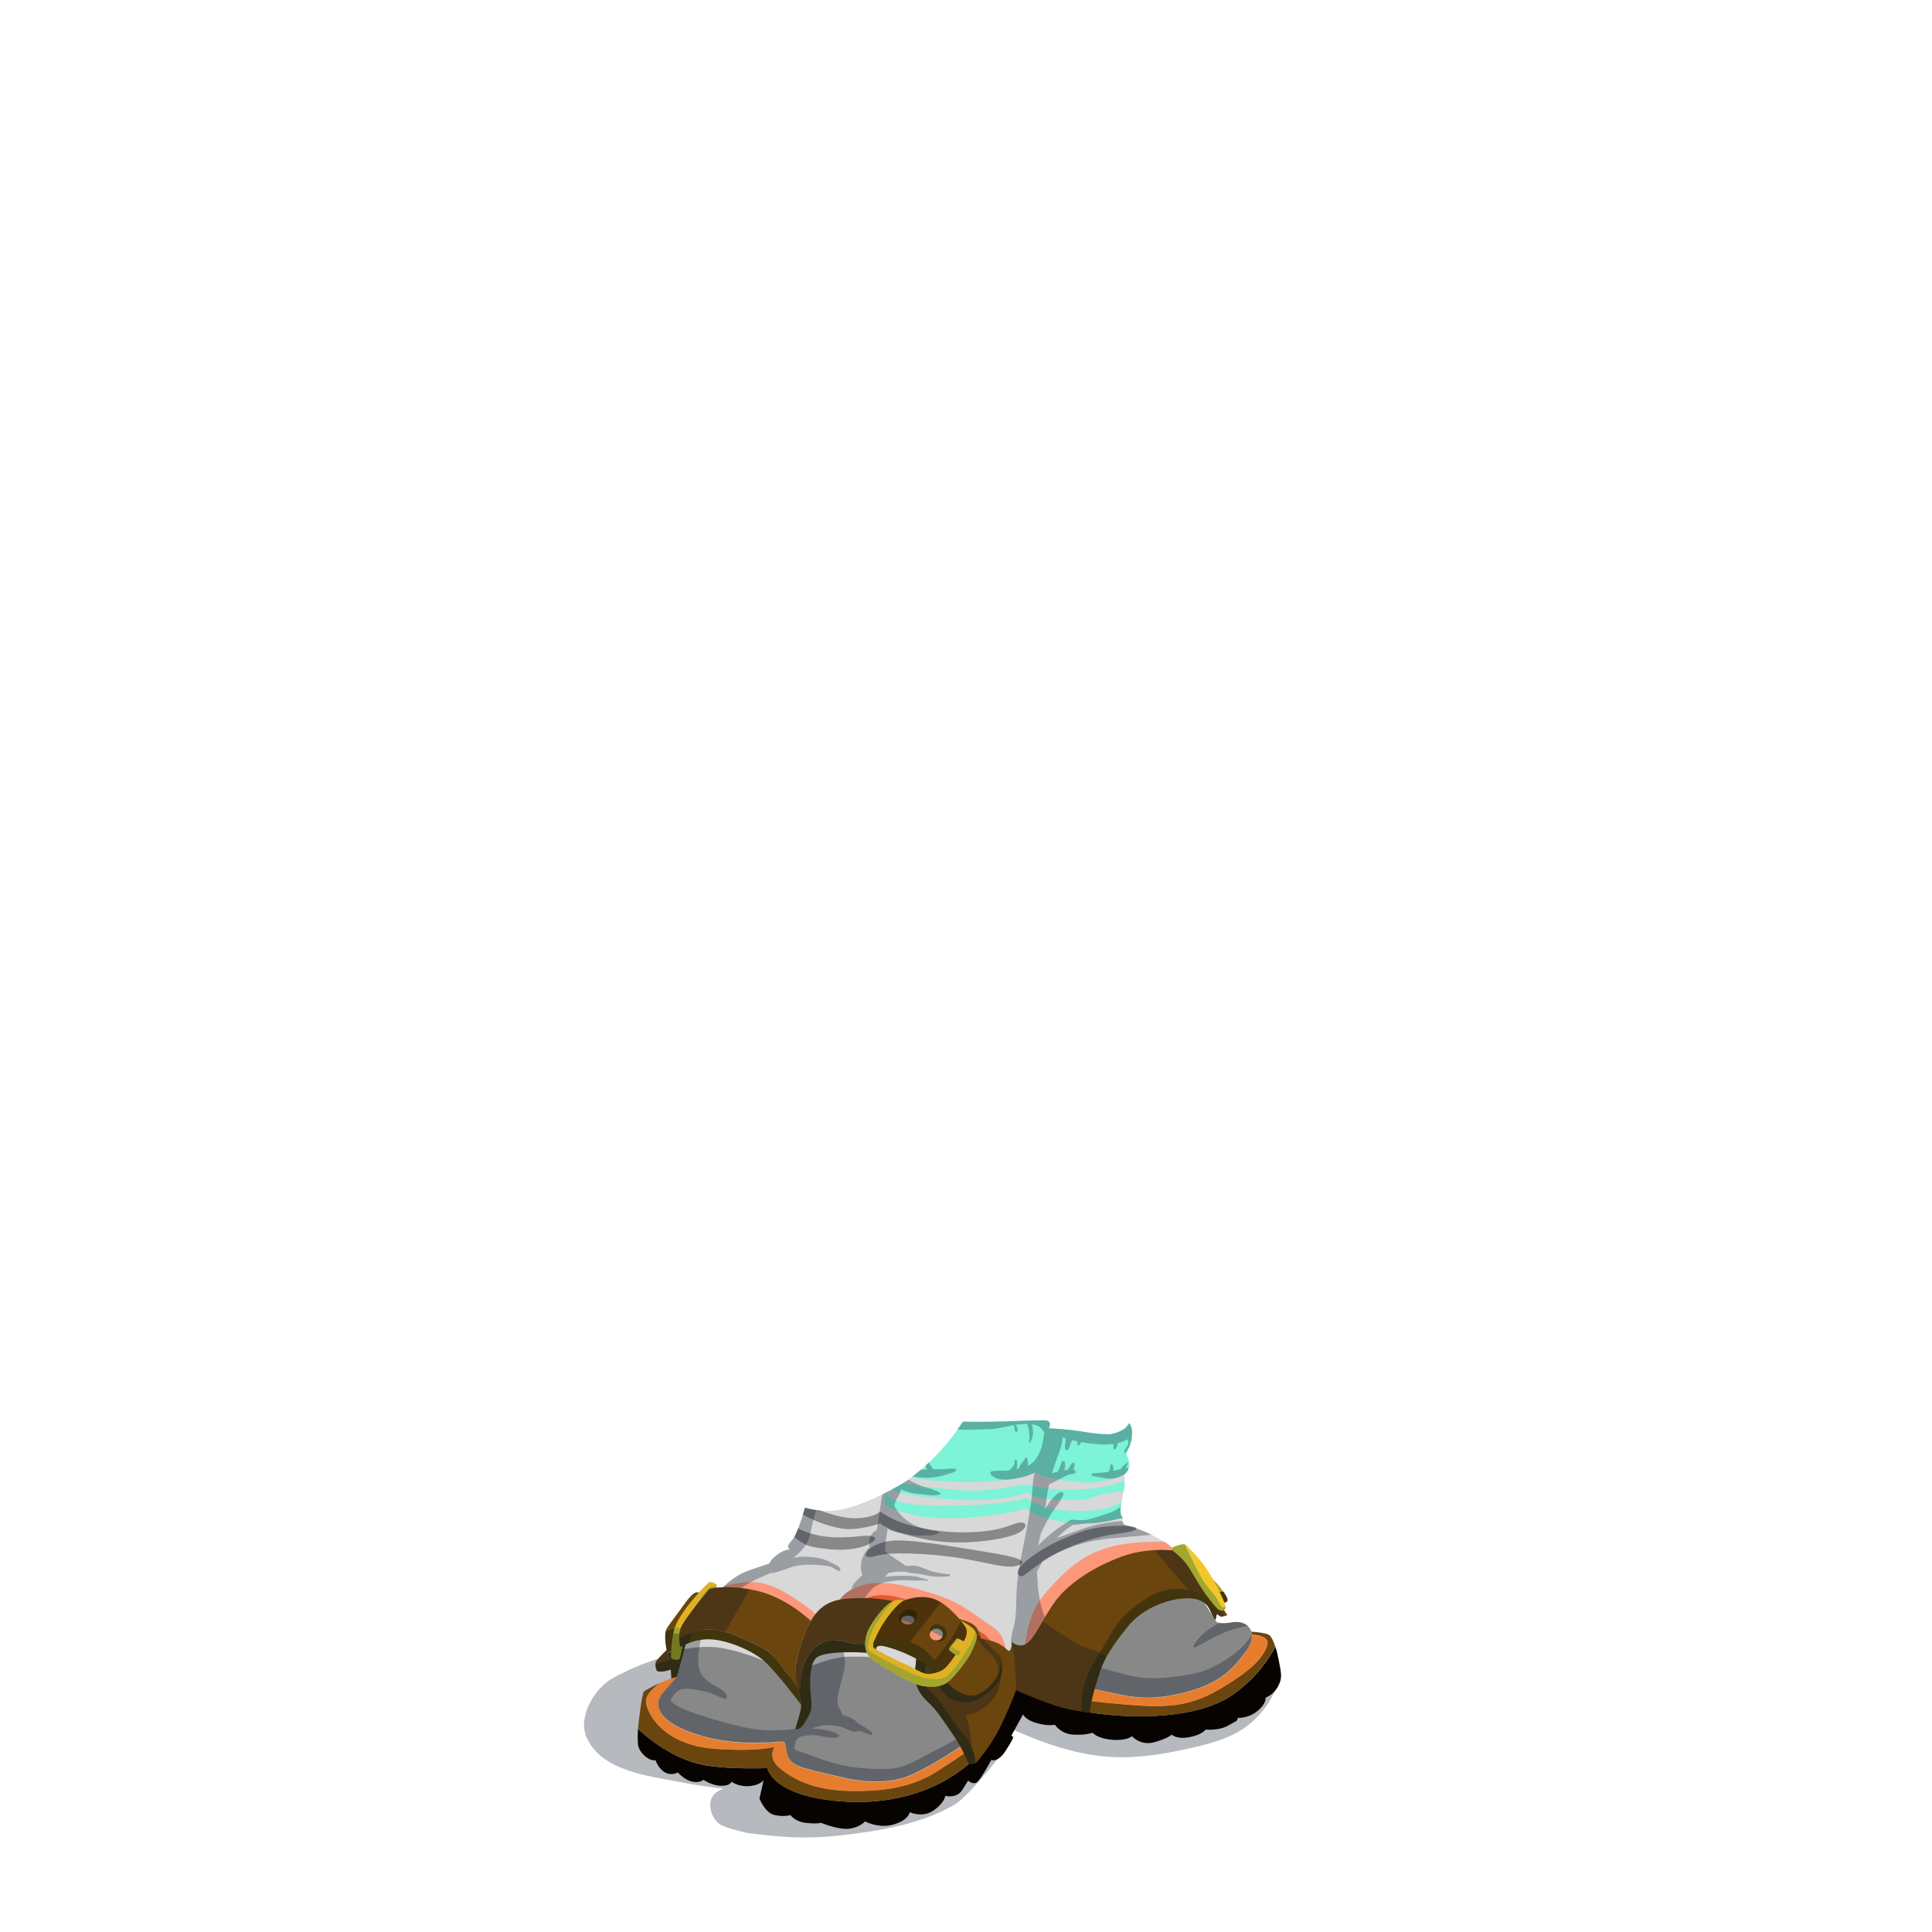 <?xml version="1.0" encoding="utf-8"?>
<!-- Generator: Adobe Illustrator 21.0.2, SVG Export Plug-In . SVG Version: 6.00 Build 0)  -->
<svg version="1.1" id="_x31_0_x5F_Footwear_x5F_Wizard_x5F_Sandals__x28_WIZ_x29_"
	 xmlns="http://www.w3.org/2000/svg" xmlns:xlink="http://www.w3.org/1999/xlink" x="0px" y="0px" viewBox="0 0 2000 2000"
	 enable-background="new 0 0 2000 2000" xml:space="preserve">
<g>
	<g id="Layer_22" opacity="0.3">
		<path fill="#091426" d="M823.9,1645.6c-17.5,7-35.1,14.1-52.6,21.1c-14.5,5.8-5.4,29-20.6,32.8c-37.2,9.4-75.7,14.9-116.7,37.9
			c-18.1,10.2-35.6,39-27.3,59.8c14.1,35.5,63,41.1,96.9,47.5c18.5,3.5,36.9,6.5,55.7,7.8c11.9,0.8,24.1-3,35.9-8.1
			c-10,0.8-9.6-2.7-19.4-0.3c-9.9,2.4-23.9,4.6-33.6,10.9c-12.2,8-6.7,27.3,3.5,33.8c4.7,3,24.6,8.3,30.1,9
			c49.9,6.4,75.9,5.6,124.4-1.8c29.2-4.5,62.8-12.6,88.6-28.3c13.7-8.3,44.2-47.1,44.2-47.1C1033,1820.8,823.9,1645.6,823.9,1645.6z
			"/>
		<path fill="#091426" d="M1029.9,1782c1.9,2.3,8.3,3.8,11,5c34.9,16.1,72.3,30,111.1,31.9c27.6,1.3,55.1-3.5,82-9.6
			c23.3-5.3,46.7-11.9,64.5-28.9c5.5-5.2,10.4-11.1,14.6-17.4c1.3-1.9,9.3-17.5,9.7-17.5l-248-42.9l-67.5,52.5
			C1007.4,1755.2,1029.8,1781.9,1029.9,1782z"/>
	</g>
	<g>
		<path fill="#070301" d="M1323.9,1719.4c-1.1-5.8-2.3-10.7-3.6-14.7c-6.4,11.9-20.2,33.2-44.6,50c-36,24.7-101.5,25.2-147.1,18.1
			s-78.8-33.3-78.8-33.3s-8.4,54.1-46.9,86.6s-90.9,44.9-147.5,37c-56.6-7.8-61.2-32.8-61.2-32.8s-37.1,1.6-62.9-2.7
			c-22.7-3.8-46.3-15.6-70.8-37.7c0,0.4-0.1,0.6-0.1,0.6s-0.5,6.4,0,14.9c0.5,8.4,11.7,18.4,18.2,16.7c0,0,2.8,8.9,9.9,12.7
			s13.2,0,13.2,0s6.6,7.7,14.7,9.5s11.8-1.9,11.8-1.9s8.4,6.1,18.4,6.2s10.5-4.3,10.5-4.3s6.9,5.4,18.1,4.7
			c11.3-0.7,15.3-6.1,15.3-6.1l-4.3,18.9c0,0,5.6,14.9,15.7,17.1c10.1,2.2,16.4,0,16.4,0s4.2,6.7,15.9,8.1c11.8,1.3,15.9,0,15.9,0
			s17.5,7.3,28.7,6.1c11.2-1.2,16.7-7.6,16.7-7.6s13.9,7.7,29.5,3.2c15.7-4.5,16.8-12.7,16.8-12.7s12.9,6.1,24.4-1.7
			c11.5-7.8,12.4-15.2,12.4-15.2s11.9,3.1,17.7-6.4c5.9-9.4,5.9-9.4,5.9-9.4s5.5,5.2,9.8,1.1s14.2-22.5,14.2-22.5s6.4,3.1,14.3-8.7
			c7.8-11.8,8.4-14.6,8.4-14.6l-1.8-2.2l12-21.7c0,0,2.2,5.9,14.6,9.2c12.4,3.3,18.3,1.5,18.3,1.5s6,9.6,19.2,10.3s19.8-2,19.8-2
			s4.9,6.1,20.4,7.3s20.4-3.7,20.4-3.7s8.8,10.4,23.7,6.1s17.4-7.8,17.4-7.8s5,5.3,18.4,2.7c13.4-2.6,16.7-7.8,16.7-7.8
			s13.5,1.2,22.8-3.9s9.3-5.1,9.3-5.1l1.5-3.2c0,0,10.3,0.9,20.1-7.1c9.8-8,8.3-13.7,8.3-13.7s8.2-2.9,13-11.7
			C1327.7,1736.8,1326.4,1732.8,1323.9,1719.4z"/>
		<path fill="#6B450E" d="M794.1,1830.3c0,0,4.7,25,61.2,32.8c56.6,7.8,108.9-4.5,147.5-37c38.5-32.5,46.9-86.6,46.9-86.6
			s33.2,26.1,78.8,33.3c45.6,7.1,111.1,6.6,147.1-18.1c24.5-16.8,38.3-38.1,44.6-50c-1.7-5.3-3.5-9.1-5.5-11.4
			c-3.4-4-25.7-4.5-25.7-4.5l-16.3,1.2c6.7,1.3,11.5,2,13.5,1.9c12.7-0.2,28.5,1.3,25.6,11s-11.6,23.4-48.2,45
			s-61.3,20.4-121.3,14.4c-60-5.9-44.6-16.6-44.6-16.6l-54.2-13.3l-32.6,73.8c0,0-17,12.2-40.9,27.4c-23.9,15.2-51.1,21.1-90,20.3
			c-38.9-0.7-60.2-13-73.1-23.9s-5-21.8-5-21.8s-17.9,5.4-62.5,2s-63.3-26.9-68.8-41.1c-4.1-10.6-1.3-15.6,11.7-26.6
			c-8.3,3.9-14.4,7.6-15.6,8.5c-2.3,1.7-5.8,34-6.3,38.7c24.4,22.2,48.1,34,70.8,37.7C757,1831.9,794.1,1830.3,794.1,1830.3z"/>
		<path fill="#E67D2E" d="M682.4,1742.7c-13,11-15.8,16-11.7,26.6c5.5,14.2,24.1,37.7,68.8,41.1c44.6,3.4,62.5-2,62.5-2
			s-7.8,10.9,5,21.8s34.1,23.1,73.1,23.9c38.9,0.7,66.2-5.1,90-20.3c23.9-15.2,40.9-27.4,40.9-27.4l32.6-73.8l54.2,13.3
			c0,0-15.4,10.7,44.6,16.6s84.7,7.2,121.3-14.4s45.3-35.3,48.2-45c2.9-9.7-12.9-11.2-25.6-11c-1.9,0-6.7-0.7-13.5-1.9l-564.3,43
			C699.3,1735.3,689.9,1739.1,682.4,1742.7z"/>
	</g>
	<path fill="#D8D8D8" d="M1295.9,1692c-0.3-3.5-1.7-6.3-3.9-8.5c-3.8-3.7-9.9-5.2-16.6-4c-6.4,1.1-10.4,1.1-13,0.6
		c-4.1-0.8-4.2-2.8-4.2-2.8s-14-20.6-24.9-43.6c-0.7-1.5-1.4-2.9-2-4.4c-1.9-4.2-3.7-7.9-5.6-11.2c-6.2-10.8-12.5-16.9-20.3-21.9
		c-3.6-2.3-7.6-4.5-12-6.7c-0.5-0.2-1-0.5-1.4-0.7c-15.9-7.9-24.9-8.6-28.1-10.7c-1.3-0.8-1.8-2.2-2-3.5c-0.1-1.1,0-2.2,0.1-2.9
		c0.1-0.7,0.3-1.2,0.3-1.2s-4.2-0.5-4.1-1.3c0-0.7,3.1-14.3,4.8-25.1c0.9-5.9,0.7-10.9,1.2-12.5c0.1-0.3,0.7-2.1-0.4-2.2
		c0.1-0.4,0.2-0.8,0.2-1.1c0.8-4.1-6-2.5-6-2.5s2.6-1.1,4.5-4.4c0.6-1,3.1-1.6,3.4-3.1c0.1-0.3,0.1-0.5,0.2-0.8
		c1.2-5.7-3.4-9.1-0.9-13.4c2.1-3.6-5.2-3.4-4.2-4.5c0.2-0.3,2.8-3.9,2.8-3.9s2-2.2,1.8-2.8c-0.8-4.3,3.6,2.6,2.4-13.5
		c0,0-2.6,14.9-23.2,10.9c-6,3.2-10.5-5.8-23.4-8c-13-2.3-35.7-3.8-35.7-3.8s4-6.7-2.5-7.8s-49,2.1-86.2,1.2c0,0-1.9,3-5.3,7.7
		c-5.8,8.1-16.2,21.6-30,34.6c-1.1,1.1-2.2,2.1-3.4,3.2c-1.6,1.4-3.2,2.8-4.8,4.2c-2.8,2.4-5.7,4.7-8.7,7c-0.5,0.4-1.1,0.8-1.6,1.2
		c-0.8,0.6-1.7,1.2-2.6,1.8c-2.2,1.6-4.5,3.1-6.8,4.5c-2.9,1.8-5.8,3.5-8.8,5c-0.8,0.4-1.5,0.8-2.2,1.2c-1.5,0.8-2.9,1.5-4.4,2.2
		c-0.3,0.1-0.6,0.3-0.8,0.4c-1.4,0.7-2.8,1.4-4.2,2.1c-27.3,13.2-45.7,18.4-64.1,16.9c-1.4-0.1-2.7-0.3-4.1-0.4
		c-3.8-0.5-7.7-1.3-11.6-2.4c0,0-0.9,3-2.2,7.1c-1.1,3.4-2.5,7.6-4,11.5c-0.3,0.9-0.7,1.9-1,2.8c-1.4,3.8-2.9,7.1-4,8.9
		c0,0,0,0.1-0.1,0.1c-2.8,4.4-6.1,6.6-6.4,9.1c-0.1,1.1,0.4,2.3,1.9,3.7c0,0-3.2-0.5-8.7,2.5c-1.3,0.7-2.7,1.6-4.2,2.7
		c-2.8,2.1-4.7,3.9-5.9,5.3c-2.1,2.5-2.2,3.8-2.2,3.9c0,0-1.1,0.3-20.9,7.1c-11.6,4-20.2,10.8-25.8,16.2c-4.8,4.7-7.2,8.3-7.2,8.3
		s-0.7,0.7-2,2c-1.1,1.2-2.6,2.8-4.4,4.7c-6.4,7.1-16.3,18.5-22.7,29c-2.8,4.6-4.9,9-5.8,12.7c-0.7,3.1-1.4,6.2-2.1,9.4
		c-3,14.4-5.2,28.1-5.2,28.1s-5.7,6.4-14.6,17c-8.9,10.6-7.2,27.2,28.9,40.4c36.1,13.2,67.5,10.6,81.4,10.5s15.9-3.7,17.2,4.7
		c1.3,8.4,1.3,16.5,18.3,21.6s17.4,4.3,37.5,9.3s44.9,7.6,66.8,0.7c21.9-6.9,66.5-37.7,66.5-37.7l4.3-6.1l0.2-0.3l44.4-63.5
		l54.9,10.8c0.3,0.1,0.6,0.1,0.9,0.2c0.9,0.2,1.8,0.3,2.7,0.5c54.5,9.9,67.7,18.7,109.6,9.6c42.8-9.3,55.9-25.5,68.9-42.2
		C1294.3,1703.9,1296.3,1697.3,1295.9,1692z"/>
	<path fill="#888888" d="M1219.5,1753.6c42.8-9.3,55.9-25.5,68.9-42.2c16.2-20.9,3.7-34.9-13.1-31.9s-17.2-2.2-17.2-2.2
		s-14-20.6-24.9-43.6c-53,13.7-109.3,55.8-126,109.9C1164,1753.6,1177,1762.8,1219.5,1753.6z"/>
	<path fill="#888888" d="M878.9,1715c-25.1,0.1-61.8,20-61.8,20s-18.9-18.2-66.4-28.3c-14.7-3.2-30.3-2-44.9,1
		c-3,14.4-5.2,28.1-5.2,28.1s-5.7,6.4-14.6,17c-8.9,10.6-7.2,27.2,28.9,40.4c36.1,13.2,67.5,10.6,81.4,10.5s15.9-3.7,17.2,4.7
		c1.3,8.4,1.3,16.5,18.3,21.6s17.4,4.3,37.5,9.3s44.9,7.6,66.8,0.7c21.9-6.9,66.5-37.7,66.5-37.7l4.5-6.4l-35.9-44.1
		C914.6,1711.8,904,1714.9,878.9,1715z"/>
	<path fill="#FC9779" d="M1016,1676.3c-17.5-12.2-26.7-21.4-74.1-33.3s-65.1,3.1-74.6,15.9c-5.6,7.5,56.4,25.2,108.2,38.5
		l-84.8-39.8c34.8-23.2,92,24.1,108.8,27.1c14.1,2.5,23.7,5,32.6,26.6c6.5,1.5,10.3,2.4,10.3,2.4
		C1038.5,1688.3,1033.5,1688.5,1016,1676.3z"/>
	<path fill="#E35A30" d="M1032.1,1711.3c-8.9-21.6-18.5-24.1-32.6-26.6c-16.8-3-74-50.3-108.8-27.1l84.8,39.8l61.8,29
		C1035.5,1720.5,1033.8,1715.5,1032.1,1711.3z"/>
	<path fill="#FC9779" d="M1101.5,1628.9c-31,29.6-37,41.9-42.4,87.6l25.4-1.7l86.7-63.6c0,0,35.8-17.9,54.4-33.2
		c-6.2-10.8-12.5-16.9-20.3-21.9C1159.3,1595.3,1129.6,1602.1,1101.5,1628.9z"/>
	<path fill="#FC9779" d="M857.5,1684.1c0,0-8-12.2-37.1-30.8c-24.5-15.7-39.4-19.3-70.4-11.6c-4.8,4.7-7.2,8.3-7.2,8.3s-0.7,0.7-2,2
		l89.5,44.5L857.5,1684.1z"/>
	<path fill="#888888" d="M899.8,1598.3c8.9-4.8,7.6-8.4-1.3-8.5c-8.9-0.1-30.5,4.2-51.9-0.5c-10.5-2.3-16.7-5-20.4-7.2
		c-1.4,3.8-2.9,7.1-4,8.9c11.5,9.3,14.4,10,31.2,12.2C873.1,1606,890.9,1603.2,899.8,1598.3z"/>
	<path fill="#888888" d="M911.5,1576.9c0,0,5.7,8,44.8,16.3c39.2,8.2,82.7,0.2,95.1-5s13-13,4.1-12c-8.8,1-16.5,8.9-52.1,10
		c-35.6,1.2-67.2-8-77.2-12.8s-15.2-8.7-15.2-8.7s-5.7,6.9-26.8,7c-10.6,0-24.2-4-35.2-8.1c-5.2-0.4-10.4-1.4-15.7-2.8
		c0,0-0.9,3-2.2,7.1c14.7,7.8,23.6,10.9,38.1,14.1C886.2,1585.8,911.5,1576.9,911.5,1576.9z"/>
	<path fill="#888888" d="M1021.5,1606.7c-28.8-4.5-82.8-14.8-101.7-11.3c-15.7,2.8-22.4,9.1-23.4,13.7c-0.3,1.3,0.8,2.6,2.1,2.6h3.3
		c5.3,0,8.5-6.2,60.4-2.4c51.9,3.8,75.6,16,90.8,11.5C1068.1,1616.2,1050.2,1611.2,1021.5,1606.7z"/>
	<path fill="#888888" d="M1111.5,1599.8c27.8-11.3,49.4-12.4,54.9-13.5c31.1-6.1-16.8-11.8-49.1,0c-29.5,10.8-42.5,19.9-53.8,28.6
		c-11.3,8.8-11,13.6-9,15.7s4.6,0.8,4.6,0.8C1077,1618.5,1083.8,1611.2,1111.5,1599.8z"/>
	<path fill="#7DF3D8" d="M916.3,1557.7c2.2,2.1,28,15.9,75.2,13.8c47.2-2.1,70.1-10,70.1-10c23.8,18.6,73,18.3,100.7,9
		c0,0-4.4-0.8-1.2-16.1c-8.6,6.6-29.4,12-58.9,9.1c-29.5-2.8-40.1-13.1-40.1-13.1c-13.5,6.5-61,8.8-95.4,8.2
		c-34.4-0.7-46.8-7.2-47.8-10.2c-0.4-1.2-0.5-2.8-0.5-4.3c-0.3,0.1-0.6,0.3-0.8,0.4C916.3,1549.3,914.9,1556.3,916.3,1557.7z"/>
	<path fill="#7DF3D8" d="M1063.7,1544.7c6.8,6.8,20,7.7,46.4,8c24.5,0.3,14.8-3.5,42.4-7.8c5.6-1.9,10.5-0.8,10.5-0.8
		s2-7.3,0.9-11.4c-10.8,3.4-16.6,7.2-38.8,8.6c-34.2,2.2-48.1-1.2-56.5-3.2s-9.2-0.9-33,2.8s-44.1,2.2-78.2-2
		c-10.6-1.3-18.1-2.4-23.6-3.2c-2.9,1.8-5.8,3.5-8.8,5c-0.8,0.4-1.5,0.8-2.2,1.2c8.2,5.1,37.2,9,74.8,10.7
		C1042.1,1554.7,1063.7,1544.7,1063.7,1544.7z"/>
	<path fill="#7DF3D8" d="M1017.5,1534c47.5-2.1,53.2-10.3,53.2-10.3c8.5,5.8,30.8,9.5,50.5,10.8c17.6,1.2,19.2-1.5,35.8-4.9l6.5-3
		c0,0,3.7-1.8,5.4-8s-3.4-12.5-2.9-13.6c1.1-2.5,2.3-5,3.1-6.8c1-2.2,1.7-4.4,2.1-6.7c0.1-0.6,0.2-1.3,0.3-2
		c0.7-5.5,0.9-13.2-3-16.2c0,0-2.1,8.1-19.5,11.5c-7.9,0-14.8-0.5-27.7-2.7c-13-2.3-35.7-3.8-35.7-3.8s4-6.7-2.5-7.8
		s-49,2.1-86.2,1.2c0,0-21.3,34.2-53.7,58C954.9,1531.6,982.3,1535.5,1017.5,1534z"/>
	<path opacity="0.3" fill="#091426" enable-background="new    " d="M824,1590.3c1.7-3.3,2.5-7.1,3.2-10.9c-0.3,0.9-0.7,1.9-1,2.8
		c-1.4,3.8-2.9,7.1-4,8.9c0,0,0,0.1-0.1,0.1c-2.8,4.4-6.1,6.6-6.4,9.1C818.9,1597.3,822,1594.2,824,1590.3z"/>
	<path opacity="0.3" fill="#091426" enable-background="new    " d="M805.5,1610c1.1-1.3,2.2-2.4,3.4-3.5c-1.3,0.7-2.7,1.6-4.2,2.7
		c-2.8,2.1-4.7,3.9-5.9,5.3C801.7,1613.7,803.3,1612.5,805.5,1610z"/>
	<path opacity="0.3" fill="#091426" enable-background="new    " d="M961.6,1529.7c4.8-0.1,9.5-0.8,14-2.2c4.5-1.4,9.7-2.2,13.7-4.7
		c0.9-0.5,0.8-2.2-0.3-2.3c-3.8-0.6-7.7,0.2-11.5,0.3c-3.7,0.1-7.4,0.2-11.2,0.3c-0.1-0.5-0.4-1-0.9-1.5c-1.3-1.6-2.7-3-3.6-4.9
		c-0.1-0.3-0.2-0.5-0.3-0.8c-1.1,1.1-2.2,2.1-3.4,3.2c0.4,1.4,0.7,2.9,1.1,4.3c-2,0.1-3.9,0-5.9-0.1c-2.8,2.4-5.7,4.7-8.7,7
		C950.4,1529.6,956.6,1529.8,961.6,1529.7z"/>
	<path opacity="0.3" fill="#091426" enable-background="new    " d="M908.7,1577.7c-0.2,1.8-0.7,3.8-0.9,5.8
		c-3.4,2.1-6.4,5.2-7.5,8.9c-0.6,2.1-0.6,4.4-0.5,6.6c0,1,0,2,0,3.1c-0.2,0.2-0.5,0.4-0.7,0.6c-6.6,6.6-10.3,18.7-6.3,27.4
		c-3.3,4-8,7-10.2,11.8c-0.5,0.7-0.9,1.7-1,2.7c0,0.1,0,0.3,0,0.4c-7.9,4.7-13.9,10.4-16.5,20c-0.7,2.6,1.9,6,4.8,4.8
		c2.4-1,3.9-2.6,5.1-4.3c0.3,2.2,3,3.7,5.1,2.5c7.3-4.2,13.1-11.2,18.5-18.2c1.2-1.4,2.3-3,3.6-4.3c4.4-4.6,9.6-6.8,15.8-7.9
		c6.6-1.2,13.1-1.9,19.8-1.8c3.2,0,6.4,0.2,9.6,0.4c4.2,0.2,7.9-0.8,12.1,0.4c1.2,0.3,1.5-1.6,0.2-1.7c-4.5-0.5-8.3-2.6-12.7-3.1
		c-3.4-0.4-6.8-0.6-10.2-0.6c-6.8,0-13.6,0.1-20.3,1.1c-0.2,0-0.4,0.1-0.6,0.1c1.4-1.5,2.8-2.9,4.3-4.2c5.4-1.1,10.9-1.4,16.4-1.2
		c0.9,0.2,1.7,0.3,2.6,0.6c3.1,0.9,5.8,1.2,9.1,1.3c3.9,0.2,7.7,1.3,11.6,2.1c7.7,1.5,14.7,1.3,22.5,0.9c1.5-0.1,1.5-2.1,0-2.3
		c-7.2-0.8-15.3-1.6-22-4.4c-5.5-2.3-10.9-4.8-17-4.5c-1.4,0.1-2.7,0.5-4.2,0.4c-2.3-0.2-3.3-1.4-5-2.6c-2.5-1.8-5.2-3.4-7.8-5.1
		c-3.6-2.4-7.1-4.9-10.3-7.7c0.4-3.9,0.7-7.9,1.1-11.8c0.3-3.4,1.2-7.5,1.5-11.4c1.4,0.9,2.8,1.6,4.3,2.1c4.3,1.6,8.9,2.3,13.4,3.1
		c1,0.2,2.1,0.4,3.2,0.5c4.6,1.2,9.8,1.6,14.2,1.4c6.4-0.3,11.5,0.8,17.4-2.3c0.8-0.4,0.7-1.9-0.3-2c-9.5-1.6-20-3.5-28.3-8.7
		c-6.7-4.2-13.6-10.7-16.8-18c0.7-2.9,1.7-5.7,3.3-8.5c1.6-2.7,3.2-5.3,3.6-8.4c2.8,1.4,5.6,2.4,8.2,3.1c5.7,1.7,11.3,1.6,17.1,2.5
		c4.9,0.7,11.3,1.3,15.9-0.6c0.2-0.1,0.3-0.3,0.1-0.4c-2.6-2.5-6.5-3.7-9.8-4.9c-2.3-0.8-4.5-1.3-6.9-1.9c-2.9-0.7-5.1-2-7.8-3.1
		c-3.4-1.4-6.1-2.9-8.9-4.9c-2.2,1.6-4.5,3.1-6.8,4.5c-2.9,1.8-5.8,3.5-8.8,5c-0.8,0.4-1.5,0.8-2.2,1.2c-1.5,0.8-2.9,1.5-4.4,2.2
		c-0.3,0.1-0.6,0.3-0.8,0.4c-1.4,0.7-2.8,1.4-4.2,2.1c-0.8,4.6-1.5,9.1-2.1,13.7C910.4,1566.2,909.5,1571.9,908.7,1577.7z"/>
	<path opacity="0.3" fill="#091426" enable-background="new    " d="M1001.1,1795.1c-7.8,3.2-15.1,7.7-22.6,11.6
		c-7.3,3.8-14.7,7.5-22,11.4c-6.9,3.7-13.7,7.7-21.2,10.1c-7.7,2.5-15.6,3.2-23.7,3.1c-15.3-0.2-31.3-1.6-46.1-5.5
		c-7.7-2-15.3-4.6-22.8-7.4c-3.5-1.3-6.9-2.7-10.4-3.9c-2.7-0.9-7.7-1.7-9.9-4.2c0.2-3.6,0.8-7.4,2.7-9.8c2.8-3.6,10.6-4.1,14.7-4.3
		c8.8-0.3,19.2,4.5,27.7,1.9c0.9-0.3,1.4-1.6,0.6-2.2c-4.6-3.6-11.8-4.6-17.5-5.6c-3.3-0.6-6.7-0.9-10-0.9c1.1-0.5,2.2-1,3.4-1.3
		c1.9-0.5,3.7-1.2,5.7-1.5c6.3-1.2,12.6-0.9,18.9,0.5c4.8,1,8.7,3.5,13.2,5c2.4,0.8,4.8,1,6.7-0.4c4.1,1,8,2.2,11.9,4.2
		c2.1,1.1,3.7-1.8,1.8-3.1c-4.8-3.3-9.3-6.6-14.5-9.1c-2.8-4.2-9.1-6.6-13.6-8c-0.5-0.2-1-0.3-1.6-0.4l-0.1-0.1
		c-1.1-1.9-1.7-4-2.9-5.9c-1.1-1.8-2.3-2.9-2.4-5.1c-0.6-9.6,2.7-19.6,5.2-28.7s4-18.7,0-27.5c-3.1-6.7-11.9-14.3-19.6-10.2
		c-3.1,1.7-3,5.6-1,8c0.1,0.1,0.2,0.3,0.4,0.4c-0.5,0.2-1.1,0.5-1.5,0.8c-5.8,3.3-9.4,9-12.1,15c-3.1,6.8-5.4,13.3-5.1,20.9
		c0.3,8.1,1.1,15.9,0.1,24c-0.9,7.1-2.2,15.4-5.5,21.7c-2.5,0.5-5.1,1.2-7.5,1.5c-6.6,0.9-13.5,1-20.2,1.1
		c-14.2,0.1-28.1-2.4-41.8-5.9c-13.4-3.4-26.7-7.5-39.9-11.9c-6.2-2.1-12.2-4.4-17.8-7.7c-2.4-1.4-4.7-3.1-7-4.8
		c0.9-2,2.1-4,3.4-5.9c0.3-0.4,0.6-0.8,0.9-1.2c0,0,0,0,0.1-0.1c2.2-2.4,4.6-3.8,7.1-5.1c0.2,0,0.4,0,0.7,0c2,0,4.1-0.4,6.2-0.3
		c5,0.1,9.5,1,14.3,2c4.4,0.9,8.8,2.1,13,3.8c2.3,1,4.8,2.4,7.2,3.3c1.4,0.9,2.9,1.5,4.6,0.9c0.1,0,0.2-0.1,0.3-0.2
		c0.8-0.4,1.4-1.3,1.1-2.3c-1.4-4.4-6.5-7.3-10.4-9.5c-1.4-0.8-2.8-1.5-4.2-2.2c-5.1-3.6-10.8-7.4-13.2-13.4
		c-2.8-6.9-2.3-14.8-1.4-22c0.9-7.4,2.5-14.5,6.3-21c4.4-7.5-7.6-14.4-11.5-6.7c-0.8,1.6-1.6,3.3-2.3,5c-0.7-0.3-1.5-0.4-2.2-0.4
		c-2.8,4.6-4.9,9-5.8,12.7c-0.7,3.1-1.4,6.2-2.1,9.4c-3,14.4-5.2,28.1-5.2,28.1s-5.7,6.4-14.6,17c-8.9,10.6-7.2,27.2,28.9,40.4
		c36.1,13.2,67.5,10.6,81.4,10.5s15.9-3.7,17.2,4.7c1.3,8.4,1.3,16.5,18.3,21.6s17.4,4.3,37.5,9.3s44.9,7.6,66.8,0.7
		c21.9-6.9,66.5-37.7,66.5-37.7l4.3-6.1C1005.5,1794.8,1003.5,1794.1,1001.1,1795.1z"/>
	<path opacity="0.3" fill="#091426" enable-background="new    " d="M744.5,1659.5c11-6.4,20.5-14.9,31.7-21.1
		c5.7-3.1,11.6-5.8,17.6-8.3c1.4-0.6,2.8-1.2,4.2-1.7c3,0.1,6.5-1.1,8.8-1.8c7.1-2.1,13.2-5.3,20.6-6.2c7.2-0.8,14.5-1,21.7-0.1
		c3.4,0.5,8.1,0.5,11.2,1.7c3,1.1,5.3,3.7,8.4,4.2c0.8,0.2,1.5-0.5,1.3-1.3c-0.6-3-3.2-4.2-5.8-5.4c-3.6-1.6-7-3.8-10.7-5
		c-7.7-2.4-16.2-3.4-24.3-2.9c-2.6,0.2-5.3,0.5-7.9,1.1c5.8-4.6,11.1-9.7,14.5-16.4c3-6,3.8-12.6,5.3-19c1.1-4.8,2.5-9.5,3.9-14.1
		c-3.8-0.5-7.7-1.3-11.6-2.4c0,0-0.9,3-2.2,7.1c-1.1,3.4-2.5,7.6-4,11.5c-0.7,3.8-1.5,7.6-3.2,10.9c-2,3.9-5.1,7-8.3,10
		c-0.1,1.1,0.4,2.3,1.9,3.7c0,0-3.2-0.5-8.7,2.5c-1.2,1.1-2.3,2.3-3.4,3.5c-2.1,2.5-3.8,3.7-6.7,4.4c-2.1,2.5-2.2,3.8-2.2,3.9
		c0,0-1.1,0.3-20.9,7.1c-11.6,4-20.2,10.8-25.8,16.2c-4.8,4.7-7.2,8.3-7.2,8.3s-0.7,0.7-2,2c-1.1,1.2-2.6,2.8-4.4,4.7
		C737.8,1659.5,741.5,1661.2,744.5,1659.5z"/>
	<path opacity="0.3" fill="#091426" enable-background="new    " d="M1163.9,1578c-1.3-0.8-1.8-2.2-2-3.5c-10.5,0.9-21,2.4-31.2,5.1
		c-8.9,2.3-17.5,5.7-26.2,8.9c-3.3,1.2-6.6,2.4-10,3.6c0.8-0.9,1.5-1.8,2.3-2.6c3.8-4.2,8.9-7.5,13.5-10.9
		c6.1-0.2,12.1-1.7,18.2-1.6c4.7,0.1,9.4-0.8,14.1-1.5c5.4-0.8,10.7-2,16.1-3.3c1-0.2,2.2-0.3,3.3-0.5c0.1-0.7,0.3-1.2,0.3-1.2
		s-3.1-0.2-2.1-10.9c-2.4,2-2.3,2.1-5.1,3.6c-5.2,2.7-8,3.4-13.5,5.3c-4.5,1.5-9.1,2.7-13.7,4.1c-5.3,1.7-11.3,1-16.9,0.7
		c-0.7-0.4-1.5-0.5-2.5,0.1c-11,6.6-22,14.6-31,23.7c-1,1-1.9,2-2.9,3.1c0.7-3.7,1.7-7.4,2.5-11.2c0.2-0.7,0.3-1.4,0.5-2
		c2.4-4.6,4.7-9.3,7.1-13.9s5.3-8.9,8.3-13.1c3-4.3,6.1-7.9,7.7-12.9c0.6-1.9-1.6-3.3-3.2-2.5c-6.8,3.6-11.6,11-15.8,18
		c1.2-8.7,2.4-17.3,4.3-25.9c3.8-1.7,7.4-3.9,11.2-5.7c4.4-2,9.1-5.4,14-5.3c1,0,1.9-0.7,2.2-1.6c0.1-0.3,0.1-0.5,0.1-0.7
		c0-0.1-0.1-0.3-0.1-0.4c-0.2-0.9-1.2-1.7-2.2-1.6c-0.1,0-0.2,0-0.4,0c0.2-0.3,0.3-0.6,0.5-0.9c0.7-1.6,1.7-3.6,1.2-5.3
		c-0.2-0.8-1.4-1.4-2.2-0.9c-1.3,0.9-1.8,2.5-2.7,3.8c-0.8,1.2-1.7,2.4-2.5,3.6c-1.1,0.1-2.3,0.2-3.4,0.4c0.9-2.7,1.3-5.8,0.5-8.4
		c-0.5-1.8-2.7-1.5-3.3,0c-0.9,2.3-1.4,4.7-2.5,7c-0.5,1-1,1.9-1.5,2.9c-2,0.5-4,0.9-6,1.4c1.4-4.6,3-9.2,4.7-13.8
		c2.5-7,5.9-14.8,6.3-22.4c0.2-0.2,0.4-0.5,0.6-0.8c0.1,0,0.1,0.1,0.2,0.1c0.7,0.3,1.5,0.5,2.2,0.7c0.1,1.3,0.3,2.7,0.1,4.1
		c-0.2,2.6-1.4,5.9,0.4,8.1c0.3,0.4,0.9,0.4,1.3,0.2c2.8-1.3,2.8-5.8,4.1-8.4c0.4-0.7,0.8-1.3,1.2-1.9c1.6,0.4,3.2,0.8,4.8,1.1
		c0.2,1.3,0.8,2.6,0.8,3.8c0,0.8,1,1,1.5,0.4c0.8-1,1.7-2.1,2.3-3.3c5.9,1.1,11.8,1.7,17.6,2.2c5.2,0.4,10.5,0.3,15.7-0.4
		c0,0.9-0.1,1.8-0.1,2.7c0,0.9-0.2,3.1,1.1,3.2c0.1,0,0.1,0,0.2,0c0.4,0,0.8-0.3,1-0.6c1.2-1.9,1.8-4,2.2-6.1c3.6-0.9,7-2.1,10.2-4
		c0.1,0.2,0.2,0.4,0.2,0.7c2,5.5-2.6,7.4-3.9,12.7c-0.2,1,1.4,1.1,1.7,0.2c1.5-1.8,3.7-5.5,4.1-7.4c2.5-6.3,1.9-7.4,2.5-11.2
		c0.3-1.7,0-9.8-3.4-11.6c0,0-1.4,7.8-18.4,11.2c-5.6,0.6-17-0.4-29.9-2.6c-13-2.3-34.6-3.3-34.6-3.3s4-7-2.5-8.1s-49,2.1-86.2,1.2
		c0,0-2.5,3.5-5.9,8.2c11.2,0.6,22.4-0.3,32.8-0.5c8.8-0.1,17.2-2.6,25.7-4.1c0.4,1.1,0.7,2.3,0.7,3.6c0,1.4,0.3,2.5,1.5,3.4
		c0.2,0.2,0.6,0.3,0.9,0c1.2-1.3,1.1-2.7,0.4-4.2c-0.5-1.1-1.1-2.1-1.8-3.1c3.5-0.6,7-1,10.7-1c0.4,0,0.9,0,1.4,0
		c0.4,1.2,0.8,2.5,1.1,3.7c0.9,3.9,2.1,10.9,0.8,14.9c-0.3,0.8,0.9,1.3,1.3,0.5c2.6-4.8,3.4-8.2,2.6-13.8c-0.2-1.6-0.6-3.3-1-4.9
		c3.5,0.5,7,1.6,9.1,3.6c1.7,1.5,2.8,3.3,4,5c-1.3,5.6-1.6,11.5-3.6,16.9s-5.1,11.7-9.8,15.2c-1.2,0.9-2.5,1.6-3.9,2.3
		c0.2-0.7,0.3-1.5,0.3-2.2c0.1-1.9-0.3-4.8-1.5-6.4c-0.4-0.5-1.4-0.4-1.4,0.4c0,1.7-2.3,3.4-3.2,4.8c-1.2,1.7-2.2,3.5-3.3,5.3
		c-0.3,0.4-0.4,0.8-0.5,1.2c-0.6,0.1-1.3,0.3-1.9,0.4c0.2-0.9,0.3-1.8,0.4-2.7c0.1-2.3,0.8-5.2-0.9-7.1c-0.4-0.4-1.2-0.2-1.3,0.3
		c-0.4,2.4-0.1,4-1.6,6.1c-0.9,1.3-1.8,2.5-2.9,3.7c-0.6,0.2-1.2,0.5-1.6,1c-5.8,0.6-11.4,0-17.2,0.6c-1.8,0.2-2.8,2.2-1.5,3.7
		c5.6,6.1,15.2,5.7,22.8,4.6c7.6-1.2,15.7-3.1,22.6-6.6c-0.9,2.4-1.4,4.8-1.6,7.4c-0.9,8.2-1.3,16.4-2.4,24.6
		c-2.2,16.6-5.7,33-9,49.5c-3.3,16.3-5.8,32.2-6.1,48.8c-0.2,8.4-0.2,16.8-1.7,25.1c-1.3,7.1-4.8,14.2-3.3,21.5
		c3.8,19.3,27.8,10.2,40.5,7.2c6-1.4,5.7-8.7,1.9-11.6c1-1.7,1.3-4,0.1-6.6c-3.7-7.8-7.9-15-10.5-23.4c-2.5-8.1-4-16.5-4.7-25
		c-0.4-5-0.7-10.1-1-15.2c2.2-3.5,4.1-7.2,6-11c4.7-3.1,9.8-5.8,14.9-8.2c10.9-5.3,22.4-9.2,34.2-11.8c12.5-2.8,25.2-3.6,38-4.7
		c8.5-0.8,16.9-1.5,25.4-2.3C1176.1,1580.8,1167.1,1580.1,1163.9,1578z"/>
	<path opacity="0.3" fill="#091426" enable-background="new    " d="M1165.7,1519.9c0-0.1,0-0.3-0.1-0.4c0-1,1-2.4,1.9-4.3
		c0.3-1.6-0.7-1.3-1.4-0.7c-0.5,0.4-0.9,0.9-1.3,1.4c-1.1,0.7-2,1.6-3,2.6c-0.6,0.6-1,1.4-1.1,2.2c-2.7,0.7-5.5,1.2-8.3,1.8
		c0.2-2.1,0.2-4.4-0.7-6.1c-0.5-0.9-1.9-0.7-2.2,0.3c-0.3,1-0.2,2.1-0.4,3.1c-0.2,1.1-0.6,2.2-1.2,3.2c-0.1,0.2-0.1,0.3-0.2,0.5
		c-5.1,1.1-10.3,1.1-16.1,1.7c-2.5,0.3-2,2.7,0.4,3c6.6,0.7,15,3.6,21.2,2.2c6.1-1.4,5.6-1.5,11.1-4.3
		C1166.2,1525.1,1171.1,1517.4,1165.7,1519.9z"/>
	<path opacity="0.3" fill="#091426" enable-background="new    " d="M1235.5,1703.9c-0.5,1,0.5,2,1.5,1.5
		c11.2-5.3,21.4-12.2,33.1-16.5c5.6-2,11.2-3.7,17-4.9c1.5-0.3,3.2-0.5,4.9-0.6c-3.8-3.7-9.9-5.2-16.6-4c-6.4,1.1-10.4,1.1-13,0.6
		C1251.6,1685.5,1241.1,1693.1,1235.5,1703.9z"/>
	<path opacity="0.3" fill="#091426" enable-background="new    " d="M1219.5,1753.6c42.8-9.3,55.9-25.5,68.9-42.2
		c5.8-7.5,7.9-14.1,7.5-19.4c-1.9,3.1-3.8,6.2-6.3,8.9c-5.2,5.8-11,10.9-17.5,15.2c-6.5,4.3-13.5,8.2-20.6,11.5
		c-8,3.7-16.4,5.2-25,6.6c-17.5,2.8-35.1,4.6-52.6,1.3c-17.2-3.2-33.3-10.1-50.6-12c-2.4-0.3-3.6,2.3-3,4.3
		c-1.2-0.1-2.3-0.2-3.5-0.2c-5.3-0.1-7.2,7.2-2.7,9.8l0,0c-1.1,0.7-2.2,1.6-3.2,2.8c-0.9,1.1-1.2,2.5-1,3.7
		C1164.5,1753.8,1177.7,1762.7,1219.5,1753.6z"/>
	<g>
		<g>
			<path fill="#6B450E" d="M693.5,1717.9c0,0-9,2.7-14.9,4.3c0.1-1.2,0.5-2.3,1.3-3.3c0.6-0.8,1.5-1.8,2.5-2.9
				c3.2-3.5,7.6-7.9,7.6-7.9c-0.1-0.6-0.2-1.3-0.3-2c0.5,2,1.1,3.8,1.6,5.3C692.4,1715.4,693.5,1717.9,693.5,1717.9z"/>
			<polygon fill="#6B450E" points="709.6,1698.4 709.1,1698.2 709.2,1698.4 			"/>
			<path fill="#42350E" d="M707.2,1694.4l3-7.1c-1.7-1.1-3.5-1.9-5.3-2.2c-0.2,0-0.4,0-0.6-0.1c-7.3-0.8-11.5,1.3-15.1,3.4
				c-1.1,4.2-0.6,11.4,0.4,17.5c0.5,2,1.1,3.8,1.6,5.3c3.6-1.9,7-3.7,8.9-4.8v-9.6l9.2,1.4l-0.1-0.2L707.2,1694.4z"/>
			<path fill="#42350E" d="M679.6,1728.9c0.5,1.9,6,2.4,14.8-0.6c0,0,0.7,9.2,0.6,9.2s5.7-1.7,5.7-1.7l9.6-35.3l-1.1-2.1l-9.2-1.4
				v9.6c-1.9,1.1-5.2,2.9-8.9,4.8c1.3,4,2.4,6.5,2.4,6.5s-9,2.7-14.9,4.3C678.3,1724.8,679.2,1727.6,679.6,1728.9z"/>
			<path fill="#6B450E" d="M725.8,1649.8l-15.7,37.5c-1.7-1.1-3.5-1.9-5.3-2.2c-0.2,0-0.4,0-0.6,0c-7.3-0.8-11.6,1.3-15.1,3.4
				c0.2-0.7,0.4-1.2,0.6-1.7c0.7-1.4,2.8-4.5,5.4-8.1c4.7-6.5,11.1-14.9,14.7-20C715.6,1650.9,720.4,1645.6,725.8,1649.8z"/>
			<path opacity="0.3" fill="#091426" enable-background="new    " d="M710.3,1700.5l-9.6,35.3c0,0-5.7,1.6-5.7,1.7
				c0.1,0-0.6-9.2-0.6-9.2c-8.7,3-14.2,2.6-14.8,0.6c-0.4-1.3-1.3-4.1-1-6.7c0.1-1.2,0.5-2.3,1.3-3.3c0.6-0.8,1.5-1.8,2.5-2.9
				c3.2-3.5,7.6-7.9,7.6-7.9c-0.1-0.6-0.2-1.3-0.3-2c0.5,2,1.1,3.8,1.6,5.3c3.6-1.9,7-3.7,8.9-4.8v-9.6l9.2,1.4L710.3,1700.5z"/>
		</g>
		<path fill="#DFB224" d="M741.8,1642.6c-0.6,2.9-2.4,7-2.4,7l-31.5,48.8c-4,14.4-3.3,19.3-6.3,19.5c-2.9,0.2-5-0.6-6.3-1
			c-1.2-0.4,0.4-16.7,1.6-24.3c0.6-3.7,1.1-6.4,2.3-9.5c1.3-3.3,3.3-7,7.1-12.8c7.3-11.4,24.7-30.4,27.4-32s6.2,0.7,7.8,1.8
			C742.1,1640.4,742,1641.4,741.8,1642.6z"/>
		<g>
			<path fill="#A2A62E" d="M741.8,1642.6c-3.1-0.7-6.6-0.5-10.8,4.5c-5.4,6.5-17.5,24.4-21.7,34.6c-2.8,7-7.4,4-10,1.5
				c-1,2.6-1.5,4.9-2,7.7c4.1,0.2,10,0.6,14.9,0.9l27.2-42.1C739.4,1649.6,741.2,1645.5,741.8,1642.6z"/>
			<path fill="#747822" d="M697,1692.7c-1.2,7.6-2.9,23.9-1.6,24.3c1.2,0.4,3.3,1.2,6.3,1c2.9-0.2,2.3-5,6.3-19.5l4.3-6.7
				c-4.9-0.3-10.8-0.7-14.9-0.9C697.2,1691.4,697.1,1692,697,1692.7z"/>
		</g>
	</g>
	<path fill="#6B450E" d="M1240.8,1631.3c-0.5-0.6-1.1-1.2-1.6-1.8c-12.9-14.6-21.1-24-21.1-24s-9.3-1.5-22.7-0.8
		c-10,0.5-22.1,2.2-34.3,6.7c-28.5,10.4-51.6,26.2-64.4,40.9c-6.8,7.8-12.3,17.3-17.4,26.1c-4.4,7.7-8.5,14.8-12.9,19.8
		c-9.3,10.7-19.2,1.5-19.4,1.3l0,0c0,0,0.8,4.7-1.1,8.2s-2.1-0.2-10.1-5.1c-5.8-3.5-14.1-5.2-18.2-5.9c-1.5-0.3-2.5-0.4-2.5-0.4
		s0.1-1-0.5-3.1c-0.4-1.5-1.1-3.5-2.4-6.1c-3.1-6.1-8.3-8.1-23-12.2c0,0-5.2,18.6-14.5,28.8c-4.2,4.6-9.9,6.9-14.8,8
		c-5.9,1.3-10.7,1-10.7,1s-0.3,2-0.6,4.9c-0.8,6.2-1.8,16.5-1.2,20.6c0.9,6.1,3.2,14.4,13,23.4s14,16.4,25.5,32.9
		s16.8,31.6,16.8,31.6l7.2-0.7c0,0,0.3-0.4,1-1.1c1.4-1.6,4.4-5,7.9-9.7c5.2-6.9,11.8-16.7,17.5-28.6c11.3-23.5,15.4-36.2,15.5-36.4
		c0,0,17.6,8.1,38.2,15.2c11.4,3.9,21.9,5.9,29,6.9c5.8,0.8,9.4,0.9,9.4,0.9c-0.6-7.1,5.2-27.1,10.1-41.9c1.9-5.6,4-10.6,6.9-15.8
		c4.7-8.7,11.3-17.9,21.5-30.7c16.3-20.5,44.1-29.8,61.8-29.8c5.4,0,9.5,0.7,12.7,1.9c5.8,2.1,8.6,5.5,10.5,9.1c0.5,1,1,1.9,1.4,2.9
		c2.8,6.4,4.7,8.8,4.7,8.8l1.3-5.3l0.3-1.3c0,0,2.9,2.9,4.6,3c0.6,0,1.6-0.2,2.7-0.4c1.8-0.4,3.7-1.1,3.7-1.1
		S1253.6,1646.2,1240.8,1631.3z"/>
	<path opacity="0.3" fill="#091426" enable-background="new    " d="M1264.4,1673.6c0.6,0,1.6-0.2,2.7-0.4c-0.2-2.2-1.2-5.4-3.6-9
		s-12.6-18.4-22.7-32.9c-0.5-0.6-1.1-1.2-1.6-1.8c-12.9-14.6-21.1-24-21.1-24s-9.3-1.5-22.7-0.8c13.7,17.9,39.7,46.3,39.7,46.3
		s2.7,2.3,6.4,5.6c5.8,2.1,8.6,5.5,10.5,9.1c2.7,2.3,5.3,4.5,7.4,6.3l0.3-1.3C1259.8,1670.6,1262.7,1673.6,1264.4,1673.6z"/>
	<path fill="#42350E" d="M968.4,1740.8c6.8,9.2,9.2,15.4,18.5,18.9s20,4.7,31.9-4.4s14.9-14.1,17.2-19.5s0.6-15.8,0.6-15.8
		s0.2,9-6.9,19s-15.7,15.4-22.4,16.2s-20.8-3.4-28.5-16.4L968.4,1740.8z"/>
	<path fill="#42350E" d="M997.9,1796c-11.9-13.8-18.7-26.4-25.8-35.5s-10.6-8.6-13.1-17s-1.8-15.4,0.6-25.1l0.3-6.6
		c-5.9,1.3-10.7,1-10.7,1s-2.7,19.4-1.8,25.5s3.2,14.4,13,23.4s14,16.4,25.5,32.9s16.8,31.6,16.8,31.6l7.2-0.7l0,0l0,0
		C1010,1825.4,1009.8,1809.8,997.9,1796z"/>
	<path opacity="0.3" fill="#091426" enable-background="new    " d="M1037,1731.5c-1,10-2.4,22.3-13.7,32.5s-23.8,11.7-23.8,11.7
		s4.3,9.7,5.8,24.3c0.4,3.9,0.5,6.6,0.5,8.7c1.2,2.6,2,5,2.6,7.2c0.7,2.4,1,4.5,1.3,6.1c0.3,2.1,0.3,3.4,0.3,3.4l-7.2,0.7
		c0,0-5.3-15.2-16.8-31.6s-15.8-23.9-25.5-32.9s-12.1-17.3-13-23.4c-0.3-1.8-0.2-4.8,0-8.1c0-0.2,0-0.4,0-0.5s0-0.4,0-0.6
		s0-0.4,0-0.6c0-0.3,0-0.6,0.1-0.9c0.1-0.9,0.2-1.8,0.2-2.8c0-0.3,0.1-0.6,0.1-0.9l0,0c0-0.3,0.1-0.6,0.1-0.9c0-0.1,0-0.2,0-0.2
		c0-0.2,0-0.5,0.1-0.7c0-0.2,0-0.3,0.1-0.4c0-0.3,0.1-0.6,0.1-0.9c0-0.2,0-0.4,0.1-0.6c0-0.2,0.1-0.4,0.1-0.7c0-0.1,0-0.3,0-0.4
		c0.1-0.5,0.1-1,0.2-1.5c2.4,0.8,5.9,2.4,9.8,5.6c0,0,0,0,0.1,0c6.5,5.5,4.2,6.7,7.7,10.6s7.2-2.2,12.3,4.8
		c5.2,7.1,14.1,14.8,23.5,16.7c9.5,1.9,17.4-3.9,24.2-11.2c6.8-7.3,8.3-11.7,7.5-16.2s-3.3-11.2-9-16.5c-5.7-5.2-8.2-6.8-14.2-17
		l4-1.4l0,0c0.5,2.1,0.5,3.1,0.5,3.1s1,0.1,2.5,0.4c2.9,3.2,7.5,8.2,12.8,12.9C1039.1,1717.3,1038,1721.4,1037,1731.5z"/>
	<path opacity="0.3" fill="#091426" enable-background="new    " d="M960,1711.8l-0.3,6.6c-0.4,1.7-0.8,3.4-1.1,4.9c0,0,0,0-0.1,0
		c-3.8-3.2-7.4-4.8-9.8-5.6c0.4-2.9,0.6-4.9,0.6-4.9S954.1,1713.1,960,1711.8z"/>
	<path fill="#42350E" d="M1254.4,1657.4c-7.7-7.8-36.4-22.3-67-3.1c-30.6,19.2-33.1,31.2-48.7,56.3c-15.1,24.3-18,34-19.6,61.2
		c5.8,0.8,9.4,0.9,9.4,0.9c-0.6-7.1,5.2-27.1,10.1-41.9s12.1-26,28.4-46.5s44.1-29.8,61.8-29.8s21.8,7.5,24.6,13.9s4.8,8.8,4.8,8.8
		l1.6-6.6C1259.8,1670.6,1262.1,1665.1,1254.4,1657.4z"/>
	<path opacity="0.3" fill="#091426" enable-background="new    " d="M1113.7,1701c-6.3-3.2-27.2-17.7-34.3-22.6
		c-4.4,7.7-8.5,14.8-12.9,19.8c-9.3,10.7-19.2,1.5-19.4,1.3c4.8,17.4,4.7,50.1,4.7,50.1l0,0l0,0c0,0,17.6,8.1,38.2,15.3
		c11.4,3.9,21.9,5.9,29,6.9c5.8,0.8,9.4,0.9,9.4,0.9c-0.6-7.1,5.2-27.1,10.1-41.9c1.9-5.6,4-10.6,6.9-15.8l-6.8-4.5
		C1138.7,1710.6,1121.2,1704.8,1113.7,1701z"/>
	<g>
		<path fill="#6B450E" d="M823.5,1736.3c0.5,3.5,1.1,6.6,1.8,9.5c-5.9-7.9-19.3-25.5-24.1-30.7c-6.2-6.7-10.1-9-37-21
			c-4.7-2.1-9.1-3.7-13.5-4.9c-8-2.2-15.6-2.9-22.6-2.2c-4.1,0.4-8,1.3-11.8,2.6c-4.7,1.6-9,3.9-13.2,6.9c-0.1-3.5,0.2-7.5,1.7-11.4
			c3.6-9.2,29.5-40.2,29.5-40.2s14.4-4.5,41.5,0.3c2.3,0.4,4.6,0.9,7,1.4c31.6,7,56.5,31.3,56.5,31.3
			C831.2,1690.8,821.7,1722.4,823.5,1736.3z"/>
		<path fill="#42350E" d="M829.4,1766.6c0-1.2-0.4-2.3-1.1-3.2c-5-6.6-24.3-31.7-35.8-42.6c-13.3-12.5-40.3-23.2-57.5-23.8
			c-9-0.3-16.9,1.9-22.5,4.1c-5.1,2-8.2,3.9-8.2,3.9s-1-3.6-1.2-8.5c4.1-2.9,8.5-5.2,13.2-6.9c3.8-1.3,7.7-2.2,11.8-2.6
			c7-0.7,14.5,0,22.6,2.2c4.4,1.2,8.8,2.8,13.5,4.9c26.9,12,30.8,14.3,37,21c4.8,5.1,18.2,22.8,24.1,30.7
			C827.3,1754.4,829.8,1760.8,829.4,1766.6z"/>
		<path fill="#6B450E" d="M823.5,1736.3c0.5,3.4,1.1,6.6,1.8,9.5c1.8,2.3,2.9,3.8,2.9,3.8s-0.2-16.6,5-29.3s15.2-20.2,25.5-22.2
			s19.2,3.1,29,3.5c5.7,0.2,13.6-0.6,19.2-1.3l27.6-40.2c0,0-17.8-6.1-41.8-5.8s-40.4,1.5-53.3,23.7
			C831.2,1690.8,821.7,1722.4,823.5,1736.3z"/>
		<path fill="#42350E" d="M887.7,1701.7c-9.8-0.4-18.7-5.5-29-3.5s-20.2,9.4-25.5,22.2s-5,29.3-5,29.3s-1.1-1.5-2.9-3.8
			c2.1,8.8,4.7,15.5,4,21.4c-0.2,2-0.9,5.2-2.3,10.1c-2.7,8.7-3.7,12.7-3.7,12.7c5.2,0.2,7.6-3.2,12.3-11.3s5-11.2,3.8-22.3
			c-1.2-11.2-2.2-34.2,6-40.7s40.6-5.9,54-4.7l7.4-10.7C901.3,1701.1,893.4,1701.9,887.7,1701.7z"/>
		<path opacity="0.3" fill="#091426" enable-background="new    " d="M775.8,1645.3c-7.4,13.6-20.5,36.1-25.1,44
			c-8-2.2-15.6-2.9-22.6-2.2c-4.1,0.4-8,1.3-11.8,2.6c-1,3-2.4,7.1-3.8,11.4c-5.1,2-8.2,3.9-8.2,3.9s-1-3.6-1.2-8.5
			c-0.1-3.5,0.2-7.5,1.7-11.4c3.6-9.2,29.5-40.2,29.5-40.2S748.7,1640.5,775.8,1645.3z"/>
		<path opacity="0.3" fill="#091426" enable-background="new    " d="M934.5,1660.2l-27.7,40.2l-7.3,10.7c-13.4-1.2-45.8-1.8-54,4.7
			s-7.2,29.5-6,40.7s0.9,14.2-3.8,22.3c-4.8,8.1-7.1,11.6-12.3,11.3c0,0,1-4,3.7-12.7c1.5-4.8,2.1-8.1,2.3-10.1
			c0.7-6-1.9-12.6-4.1-21.4c-0.7-2.9-1.3-6-1.8-9.5c-1.8-13.9,7.8-45.5,15.8-58.3c12.9-22.2,29.3-23.4,53.3-23.7
			S934.5,1660.2,934.5,1660.2z"/>
	</g>
	<g>
		<g>
			<path fill="#DFB224" d="M1005.8,1709.6c-4.2,9.4-18.8,27.2-25.1,32c-6.4,4.8-16.7,5.5-27.5,3.3c-10.7-2.3-37.7-18.8-47-24.4
				s-12.2-14.9-9.6-26.4c2.6-11.6,15.4-27,22.1-32.8c1.8-1.5,3.7-2.8,5.6-3.6c5.2-2.5,10.4-2.4,12.2,0.5
				c2.4,3.9-29.9,44.4-29.9,44.4s-2.7,2.7,0.4,4.8c3.1,2.1,14.6,8.5,29.4,15.1c14.8,6.6,20.3,11.9,27.8,10l11.3-24.2l1.8-3.9
				l13.6-28.9c11.5,6.4,16.3,9.1,18.8,13.5c0.2,0.4,0.4,0.8,0.6,1.2C1012.4,1695.1,1009.9,1700.2,1005.8,1709.6z"/>
		</g>
		<path fill="#A2A62E" d="M896.5,1694.1c-2.6,11.6,0.3,20.8,9.6,26.4s36.2,22.1,47,24.4s21.1,1.6,27.5-3.2s20.9-22.6,25.1-32
			s6.6-14.5,4.4-19.6c-0.2-0.4-0.4-0.8-0.6-1.2c-0.2,4.2-2.3,9-5.9,14.9c-5.8,9.6-17.2,27.9-25.1,32.4s-24.5,0.9-35.6-4.2
			s-39.8-19.8-42.9-23s-0.9-14.3,6.4-27.2c4.9-8.7,13-18.5,17.8-24.1c-1.9,0.9-3.8,2.1-5.6,3.6
			C911.9,1667.1,899.1,1682.5,896.5,1694.1z"/>
		<path fill="#A2A62E" d="M994,1711.1c0.1-2.4,0.3-1.1-5-4s-5-1.6,4.3-11.8l-5.9-3.9l-10.2,12.9l-1.8,3.9l13.6,4.8
			C992.1,1715,993.9,1713.6,994,1711.1z"/>
		<g>
			<g>
				<path fill="#4C320A" d="M997.7,1699.1c0,0-4.1-2-5.8-2.9c-1.8-0.8-2.4,1-5.4,4.8c-3.1,3.7-5.4,5.8-3.5,7.6
					c1.9,1.8,6.1,4.5,6.1,4.5s-5.2,8.1-10.2,13.2c-0.9,0.9-1.9,1.6-3,2.3c-5.1,3.1-11.8,3.9-11.8,3.9s2.6-4.9-12.9-14
					c-15.5-9-36.9-15.9-41.1-14.8c-4,1-3.2,3.5-3.1,3.7c-2.1-1.6-4.8-1.4-1.5-9.8c0.6-1.6,1.4-3.4,2.5-5.7
					c6.8-14.2,20.1-31.6,27.8-34.9s21.7-6.2,33.7-0.7c1.5,0.7,3.1,1.6,4.7,2.6c7.7,5,15.7,13.1,20.8,19.4c2.1,2.6,3.8,4.8,4.7,6.4
					C1003,1690.6,997.7,1699.1,997.7,1699.1z"/>
			</g>
			<path fill="#6B450E" d="M953,1705.2c4.3,2.8,9.7,8.1,14.2,13.2c4.4-4.9,15.1-17.4,20.1-26.9c2.7-5.2,5.4-9.7,7.5-13.2
				c-5.1-6.2-13.2-14.4-20.8-19.4c-12.6,15.7-27,34.4-32.1,41C946.4,1701.5,950.1,1703.3,953,1705.2z"/>
			<path fill="#42350E" d="M964,1732.4c0,0,2.6-4.9-12.9-14c-15.5-9-36.9-15.9-41.1-14.8c-4,1-3.2,3.5-3.1,3.7
				c-2.1-1.6-4.8-1.4-1.5-9.8c14.9-2.3,27.3-0.6,36.6,2.5c4.5,1.5,8.2,3.3,11.1,5.2c4.3,2.8,9.7,8.1,14.2,13.2
				c3.6,4,6.8,7.8,8.6,10.1C970.7,1731.6,964,1732.4,964,1732.4z"/>
			<path fill="#42350E" d="M980,1690.9c0,5-3.4,8.6-8.5,8.6s-9.3-4-9.3-9s2.4-9,7.6-9S980,1685.9,980,1690.9z"/>
			<path fill="#888888" d="M976.1,1692.1c0-3.4-3.1-6.1-6.8-6.1c-2,0-3.9,0.8-5.1,2.1c5.3,2.7,9,4.7,11.6,6
				C975.9,1693.4,976.1,1692.8,976.1,1692.1z"/>
			<path fill="#F7977A" d="M962.4,1692.1c0,3.4,3.1,6.1,6.8,6.1c3,0,5.5-1.7,6.4-4.1c-2.5-1.3-6.3-3.3-11.6-6
				C963.1,1689.2,962.4,1690.6,962.4,1692.1z"/>
			<path fill="#2F260A" d="M948.1,1677.1c1.7-4.2,2-8.2-2.4-10.1s-7.1-1.1-10.5,1.4s-5.6,4.2-4.7,7.7s3.7,5.7,9.9,5.6
				C946.6,1681.5,948.1,1677.1,948.1,1677.1z"/>
			<g>
				<path fill="#606265" d="M946.8,1677.1c0-2.5-3.1-4.6-7-4.6c-3.5,0-6.4,1.7-6.9,3.9c5,1.5,9.4,2.8,12.1,3.7
					C946.1,1679.3,946.8,1678.3,946.8,1677.1z"/>
				<path fill="#AF6D5B" d="M939.8,1681.7c2.1,0,3.9-0.6,5.2-1.5c-2.7-0.8-7.1-2.2-12.1-3.7c0,0.2-0.1,0.4-0.1,0.6
					C932.9,1679.6,936,1681.7,939.8,1681.7z"/>
			</g>
		</g>
	</g>
	<g>
		<g>
			<path fill="#A3A72E" d="M1266.5,1647.6c-3.4-4.9-9-11.4-17.2-18.4l10.6,18.8C1262.6,1647.6,1264.8,1647.5,1266.5,1647.6z"/>
			<path fill="#42350E" d="M1270.8,1655.9c-0.2-1.5-1.6-4.4-4.3-8.3c-1.8-0.1-4,0-6.5,0.4l6.4,11.2
				C1266.4,1659.2,1271.2,1659.3,1270.8,1655.9z"/>
		</g>
		<g>
			<path fill="#F4C628" d="M1257.7,1651.6c4.6,5,4.4,14.4,11,11.7c-0.2-2.3-1.8-6.1-5.3-13.6c-5.7-12.1-14.6-27.6-23.8-37.8
				c-6.9-7.6-10.1-11.2-12.2-12.6c0.2,2.5,1.6,3.8,9.4,20.3C1246.6,1640.4,1252.7,1646.3,1257.7,1651.6z"/>
			<path fill="#A3A72E" d="M1213.3,1602.6c-0.4,1.4-0.4,1.4-0.4,1.4c14,12.2,14.7,13,24.4,29.5c9.7,16.5,15.7,23.4,20.5,29.2
				c4.8,5.9,8,5.3,9.9,3.5c0.8-0.7,1.1-1.5,1-2.9c-6.6,2.7-6.4-6.7-11-11.7c-4.9-5.3-11-11.2-20.9-31.9c-7.9-16.5-9.2-17.8-9.4-20.3
				c-0.7-0.5-1.2-0.7-1.8-0.8C1223.4,1598.1,1213.7,1601.2,1213.3,1602.6z"/>
		</g>
	</g>
</g>
</svg>
